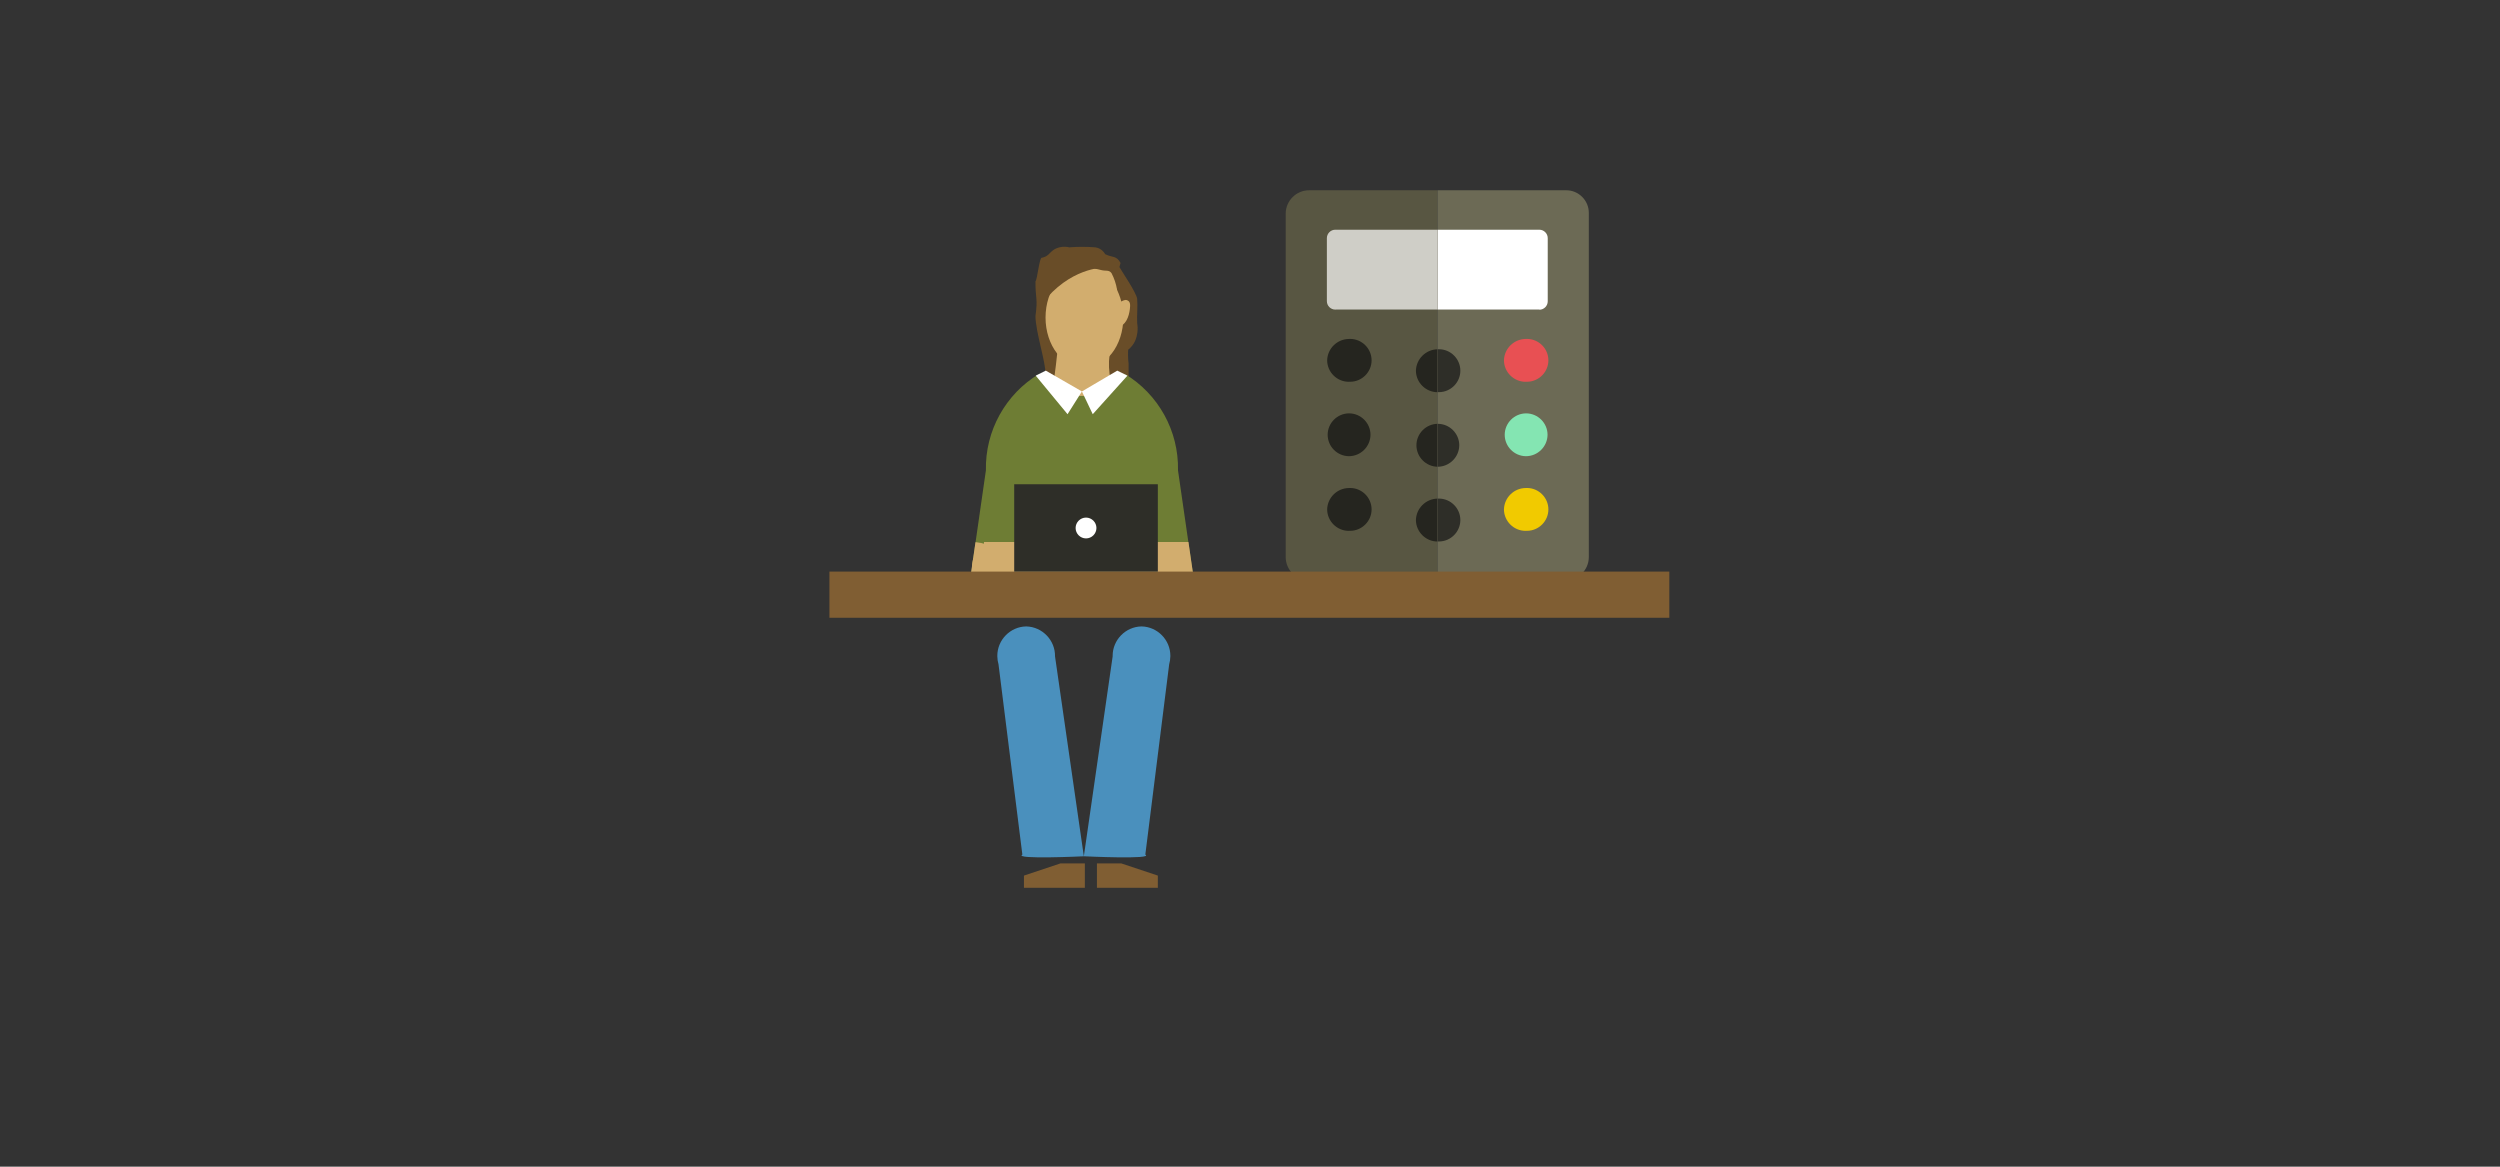 <?xml version="1.0" standalone="no"?>
<!DOCTYPE svg PUBLIC "-//W3C//DTD SVG 1.1//EN" "http://www.w3.org/Graphics/SVG/1.1/DTD/svg11.dtd">
<svg width="100%" height="100%" viewBox="0 0 900 420" version="1.1" xmlns="http://www.w3.org/2000/svg" xmlns:xlink="http://www.w3.org/1999/xlink" xml:space="preserve" style="fill-rule:evenodd;clip-rule:evenodd;stroke-linejoin:round;stroke-miterlimit:1.414;">
    <rect x="0" y="0" width="900" height="420" fill="#333333" stroke="none"/>
    <g transform="matrix(1,0,0,1,-0,-1760)">
        <g id="group-05" transform="matrix(3.665,-1.60172e-16,-1.60172e-16,4.319,2.91323e-13,-5754.96)">
            <g>
                <g transform="matrix(0.273,1.0119e-17,1.0119e-17,0.232,-2.20594e-14,1332.49)">
                    <path d="M471.005,1824.77L517.252,1824.77L517.252,1964.96L471.005,1964.96C466.441,1964.96 462.668,1961.24 462.602,1956.68L462.602,1833.05C462.668,1828.49 466.441,1824.77 471.005,1824.77Z" style="fill:rgb(88,86,66);"/>
                </g>
                <g transform="matrix(0.825,3.05864e-17,3.05864e-17,0.7,0.21,1742.4)">
                    <path d="M160.34,59.75C158.934,59.756 157.771,58.606 157.76,57.2C157.792,55.802 158.942,54.666 160.34,54.65C160.393,54.647 160.446,54.645 160.5,54.645C161.898,54.645 163.05,55.796 163.05,57.195C163.05,58.594 161.898,59.745 160.5,59.745C160.446,59.745 160.393,59.743 160.34,59.74" style="fill:rgb(37,37,31);fill-rule:nonzero;"/>
                </g>
                <g transform="matrix(0.825,3.05864e-17,3.05864e-17,0.7,0.21,1742.4)">
                    <path d="M160.34,50.86C158.953,50.844 157.82,49.698 157.82,48.31C157.82,46.911 158.971,45.76 160.37,45.76C161.769,45.76 162.92,46.911 162.92,48.31C162.909,49.716 161.746,50.866 160.34,50.86" style="fill:rgb(37,37,31);fill-rule:nonzero;"/>
                </g>
                <g transform="matrix(0.825,3.05864e-17,3.05864e-17,0.7,0.21,1742.4)">
                    <path d="M160.34,42C158.934,42.006 157.771,40.856 157.76,39.45C157.792,38.052 158.942,36.916 160.34,36.9C160.393,36.897 160.446,36.895 160.5,36.895C161.898,36.895 163.05,38.046 163.05,39.445C163.05,40.844 161.898,41.995 160.5,41.995C160.446,41.995 160.393,41.993 160.34,41.99" style="fill:rgb(37,37,31);fill-rule:nonzero;"/>
                </g>
                <g transform="matrix(0.273,1.0119e-17,1.0119e-17,0.232,-2.20594e-14,1332.49)">
                    <path d="M517.202,1897.32C512.975,1897.3 509.487,1893.84 509.454,1889.61C509.551,1885.38 513.026,1881.95 517.252,1881.9L517.252,1897.32L517.202,1897.32Z" style="fill:rgb(37,37,31);"/>
                </g>
                <g transform="matrix(0.273,1.0119e-17,1.0119e-17,0.232,-2.20594e-14,1332.49)">
                    <path d="M517.252,1908.68L517.252,1924.1C513.058,1924.05 509.635,1920.58 509.635,1916.39C509.635,1912.19 513.065,1908.73 517.252,1908.68Z" style="fill:rgb(37,37,31);"/>
                </g>
                <g transform="matrix(0.273,1.0119e-17,1.0119e-17,0.232,-2.20594e-14,1332.49)">
                    <path d="M517.202,1950.97C512.975,1950.96 509.487,1947.49 509.454,1943.26C509.551,1939.03 513.026,1935.6 517.252,1935.55L517.252,1950.97L517.202,1950.97Z" style="fill:rgb(37,37,31);"/>
                </g>
                <g transform="matrix(0.273,1.0119e-17,1.0119e-17,0.232,-2.20594e-14,1332.49)">
                    <path d="M480.617,1867.63C480.557,1867.64 480.497,1867.64 480.436,1867.64C478.778,1867.64 477.413,1866.27 477.413,1864.62C477.413,1864.61 477.413,1864.61 477.413,1864.61L477.413,1841.97C477.413,1841.97 477.413,1841.97 477.413,1841.96C477.413,1840.31 478.778,1838.94 480.436,1838.94C480.497,1838.94 480.557,1838.94 480.617,1838.95L517.252,1838.95L517.252,1867.63L480.617,1867.63Z" style="fill:rgb(207,206,199);"/>
                </g>
            </g>
            <g>
                <g transform="matrix(0.273,1.0119e-17,1.0119e-17,0.232,-2.20594e-14,1332.49)">
                    <path d="M563.469,1824.77L563.562,1824.77C568.006,1824.77 571.663,1828.43 571.663,1832.87C571.663,1832.94 571.662,1833.01 571.66,1833.08L571.66,1956.68C571.595,1961.24 567.822,1964.96 563.257,1964.96L517.252,1964.96L517.252,1824.77L563.469,1824.77Z" style="fill:rgb(108,106,85);"/>
                </g>
                <g transform="matrix(0.825,3.05864e-17,3.05864e-17,0.7,0.21,1742.4)">
                    <path d="M181.39,50.86C180.014,50.828 178.9,49.687 178.9,48.311C178.9,46.912 180.051,45.761 181.45,45.761C182.849,45.761 184,46.911 184,48.31C183.989,49.716 182.826,50.866 181.42,50.86" style="fill:rgb(132,229,178);fill-rule:nonzero;"/>
                </g>
                <g transform="matrix(0.825,3.05864e-17,3.05864e-17,0.7,0.21,1742.4)">
                    <path d="M181.39,42C179.984,42.006 178.821,40.856 178.81,39.45C178.842,38.052 179.992,36.916 181.39,36.9C181.443,36.897 181.496,36.895 181.55,36.895C182.948,36.895 184.1,38.046 184.1,39.445C184.1,40.844 182.948,41.995 181.55,41.995C181.496,41.995 181.443,41.993 181.39,41.99" style="fill:rgb(232,80,83);fill-rule:nonzero;"/>
                </g>
                <g transform="matrix(0.273,1.0119e-17,1.0119e-17,0.232,-2.20594e-14,1332.49)">
                    <path d="M517.252,1881.9C517.413,1881.89 517.574,1881.88 517.735,1881.88C521.963,1881.88 525.442,1885.36 525.442,1889.59C525.442,1893.82 521.963,1897.3 517.735,1897.3C517.574,1897.3 517.413,1897.3 517.252,1897.29L517.252,1897.3L517.252,1881.9Z" style="fill:rgb(46,46,40);"/>
                </g>
                <g transform="matrix(0.273,1.0119e-17,1.0119e-17,0.232,-2.20594e-14,1332.49)">
                    <path d="M517.252,1908.68C517.282,1908.68 517.313,1908.68 517.343,1908.68C521.571,1908.68 525.05,1912.16 525.051,1916.39C525.018,1920.64 521.503,1924.11 517.252,1924.1L517.252,1908.68Z" style="fill:rgb(46,46,40);"/>
                </g>
                <g transform="matrix(0.273,1.0119e-17,1.0119e-17,0.232,-2.20594e-14,1332.49)">
                    <path d="M517.252,1935.55C517.413,1935.54 517.574,1935.54 517.735,1935.54C521.963,1935.54 525.442,1939.02 525.442,1943.24C525.442,1947.47 521.963,1950.95 517.735,1950.95C517.574,1950.95 517.413,1950.95 517.252,1950.94L517.252,1950.95L517.252,1935.55Z" style="fill:rgb(46,46,40);"/>
                </g>
                <g transform="matrix(0.273,1.0119e-17,1.0119e-17,0.232,-2.20594e-14,1332.49)">
                    <path d="M517.252,1838.95L553.675,1838.95C553.736,1838.94 553.796,1838.94 553.857,1838.94C555.515,1838.94 556.879,1840.31 556.879,1841.96C556.879,1841.97 556.879,1841.97 556.879,1841.97L556.879,1864.67C556.879,1866.33 555.515,1867.69 553.857,1867.69L553.917,1867.63L517.252,1867.63L517.252,1838.95Z" style="fill:white;"/>
                </g>
                <g transform="matrix(0.825,3.05864e-17,3.05864e-17,0.7,0.21,1742.4)">
                    <path d="M181.39,59.75C179.984,59.756 178.821,58.606 178.81,57.2C178.842,55.802 179.992,54.666 181.39,54.65C181.443,54.647 181.496,54.645 181.55,54.645C182.948,54.645 184.1,55.796 184.1,57.195C184.1,58.594 182.948,59.745 181.55,59.745C181.496,59.745 181.443,59.743 181.39,59.74" style="fill:rgb(241,202,0);fill-rule:nonzero;"/>
                </g>
            </g>
            <g transform="matrix(0.825,3.05864e-17,3.05864e-17,0.7,0.21,1742.4)">
                <path d="M130.35,102.25L137.6,102.25L137.6,100.8L133.25,99.35L130.35,99.35L130.35,102.25Z" style="fill:rgb(128,94,51);fill-rule:nonzero;"/>
            </g>
            <g transform="matrix(0.825,3.05864e-17,3.05864e-17,0.7,0.21,1742.4)">
                <path d="M128.91,102.25L121.66,102.25L121.66,100.8L126,99.35L128.91,99.35L128.91,102.25Z" style="fill:rgb(128,94,51);fill-rule:nonzero;"/>
            </g>
            <g transform="matrix(0.825,3.05864e-17,3.05864e-17,0.7,0.21,1742.4)">
                <path d="M124.08,41.05C124.08,40.05 124.23,42.05 124.23,41.05C124.23,39.57 123.05,36.05 123.03,34.18C123.33,31.97 123.03,32.29 123.03,30.05C123.25,29.84 123.51,27.05 123.81,27.23C124.64,27.03 124.59,26.68 125.28,26.23C125.822,25.93 126.458,25.845 127.06,25.99C128.082,25.912 129.108,25.912 130.13,25.99C130.635,26.05 131.079,26.353 131.32,26.8C132.2,27.24 132.67,26.94 133.16,27.85C133.12,28.017 133.077,28.18 133.03,28.34C133.24,28.76 135.03,31.34 135.14,32.12C135.22,33.05 135.09,34.12 135.14,35.02C135.261,35.729 135.177,36.457 134.9,37.12C134.712,37.535 134.427,37.898 134.07,38.18C134.035,38.74 134.051,39.303 134.12,39.86C134.12,40.54 134.12,41.23 134.12,41.91C134.05,43.43 132.74,42.91 131.37,43.3C130,43.69 128.76,44.68 127.37,43.83C127.156,43.357 126.698,43.038 126.18,43C125.472,42.913 124.754,42.989 124.08,43.22C124.172,42.504 124.195,41.781 124.15,41.06" style="fill:rgb(105,77,40);fill-rule:nonzero;"/>
                <path d="M131.85,38.8C131.598,40.793 132.029,42.813 133.07,44.53C134.82,47.53 126.07,50.53 126.07,50.53L123.83,47.53C123.83,47.53 124.94,45.27 125.6,38.8C126.25,32.5 131.86,38.8 131.86,38.8" style="fill:rgb(210,173,110);fill-rule:nonzero;"/>
                <path d="M121.92,71.13C120.026,71.167 118.489,72.735 118.489,74.629C118.489,74.653 118.49,74.676 118.49,74.7C118.495,75.018 118.542,75.334 118.63,75.64L121.47,98.3C120.38,98.9 128.79,98.5 128.79,98.5L125.36,74.7C125.393,72.782 123.848,71.173 121.93,71.13" style="fill:rgb(74,144,189);fill-rule:nonzero;"/>
                <path d="M135.65,71.13C133.756,71.167 132.219,72.735 132.219,74.629C132.219,74.653 132.22,74.676 132.22,74.7L128.79,98.5C128.79,98.5 137.2,98.9 136.11,98.3L138.95,75.64C139.038,75.334 139.085,75.018 139.09,74.7C139.09,74.676 139.091,74.653 139.091,74.629C139.091,72.735 137.554,71.167 135.66,71.13" style="fill:rgb(74,144,189);fill-rule:nonzero;"/>
                <path d="M132.71,37C132.766,36.512 132.793,36.021 132.79,35.53C133.79,35.3 134.16,34.26 134.27,33.34C134.33,32.82 134.35,32.39 133.86,32.26C133.59,32.18 132.64,32.68 132.77,33.07C132.966,31.699 132.728,30.3 132.09,29.07C131.78,28.64 131.41,28.84 130.87,28.7C130.291,28.538 129.692,28.457 129.09,28.46C127.814,28.558 126.569,28.897 125.42,29.46C124.19,30.01 126.09,31.17 126.09,32.3" style="fill:rgb(210,173,110);fill-rule:nonzero;"/>
                <path d="M128.86,40.35C131.42,40.35 133.49,37.68 133.49,34.35C133.49,31.02 131.42,28.35 128.86,28.35C126.3,28.35 124.23,31.02 124.23,34.35C124.23,37.68 126.3,40.35 128.86,40.35" style="fill:rgb(210,173,110);fill-rule:nonzero;"/>
                <path d="M142.14,67.35L140,52.54C140.1,47.854 137.671,43.459 133.65,41.05C132.486,42.703 130.586,43.688 128.565,43.688C126.544,43.688 124.644,42.703 123.48,41.05C119.459,43.459 117.03,47.854 117.13,52.54L115,67.35L142.14,67.35Z" style="fill:rgb(110,125,52);fill-rule:nonzero;"/>
            </g>
            <g transform="matrix(0.825,3.05864e-17,3.05864e-17,0.7,0.21,1742.4)">
                <clipPath id="_clip1">
                    <path d="M115.94,60.74L115.1,66.54L118.1,66.54L118.1,60.74L115.94,60.74Z"/>
                </clipPath>
                <g clip-path="url(#_clip1)">
                    <path d="M112.53,62.53C112.53,61.73 113.83,61.08 115.43,61.08C117.03,61.08 118.33,61.73 118.33,62.53C118.33,63.33 117,64 115.43,64C113.86,64 112.53,63.35 112.53,62.55" style="fill:rgb(210,173,110);fill-rule:nonzero;"/>
                    <path d="M113.92,64.38C113.82,63.81 114.76,63.16 116.03,62.94C117.3,62.72 118.41,63 118.51,63.57C118.61,64.14 117.66,64.79 116.4,65.01C115.14,65.23 114.02,64.95 113.92,64.37" style="fill:rgb(210,173,110);fill-rule:nonzero;"/>
                </g>
            </g>
            <g transform="matrix(0.825,3.05864e-17,3.05864e-17,0.7,0.21,1742.4)">
                <clipPath id="_clip2">
                    <path d="M117.13,52.54L115,67.35L142.16,67.35L140,52.54C140.1,47.854 137.671,43.459 133.65,41.05C132.486,42.703 130.586,43.688 128.565,43.688C126.544,43.688 124.644,42.703 123.48,41.05C119.459,43.459 117.03,47.854 117.13,52.54"/>
                </clipPath>
                <g clip-path="url(#_clip2)">
                    <rect x="116.9" y="61.08" width="28.6" height="4" style="fill:rgb(210,173,110);"/>
                </g>
            </g>
            <g transform="matrix(0.825,3.05864e-17,3.05864e-17,0.7,0.21,1742.4)">
                <path d="M128.56,43.15L126.85,45.86L123.06,41.27L124.26,40.67L128.56,43.15Z" style="fill:white;fill-rule:nonzero;"/>
            </g>
            <g transform="matrix(0.825,3.05864e-17,3.05864e-17,0.7,0.21,1742.4)">
                <path d="M128.56,43.15L129.85,45.86L133.98,41.27L132.77,40.67L128.56,43.15Z" style="fill:white;fill-rule:nonzero;"/>
            </g>
            <g transform="matrix(0.825,3.05864e-17,3.05864e-17,0.7,0.21,1742.4)">
                <path d="M131.08,28.41C131.08,28.41 127.08,28.41 123.81,32.71L123.81,29.05L127.08,28.14L131.08,28.41Z" style="fill:rgb(105,77,40);fill-rule:nonzero;"/>
            </g>
            <g transform="matrix(0.825,3.05864e-17,3.05864e-17,0.7,0.21,1742.4)">
                <rect x="98.5" y="64.6" width="100" height="5.5" style="fill:rgb(128,94,51);"/>
            </g>
            <g transform="matrix(0.825,3.05864e-17,3.05864e-17,0.7,0.21,1742.4)">
                <rect x="120.5" y="54.2" width="17.1" height="10.4" style="fill:rgb(46,46,40);"/>
            </g>
            <g transform="matrix(0.825,3.05864e-17,3.05864e-17,0.7,0.21,1742.4)">
                <path d="M129.05,60.65C129.73,60.65 130.29,60.09 130.29,59.41C130.29,58.73 129.73,58.17 129.05,58.17C128.37,58.17 127.81,58.73 127.81,59.41C127.81,60.09 128.37,60.65 129.05,60.65" style="fill:white;fill-rule:nonzero;"/>
            </g>
        </g>
    </g>
</svg>
